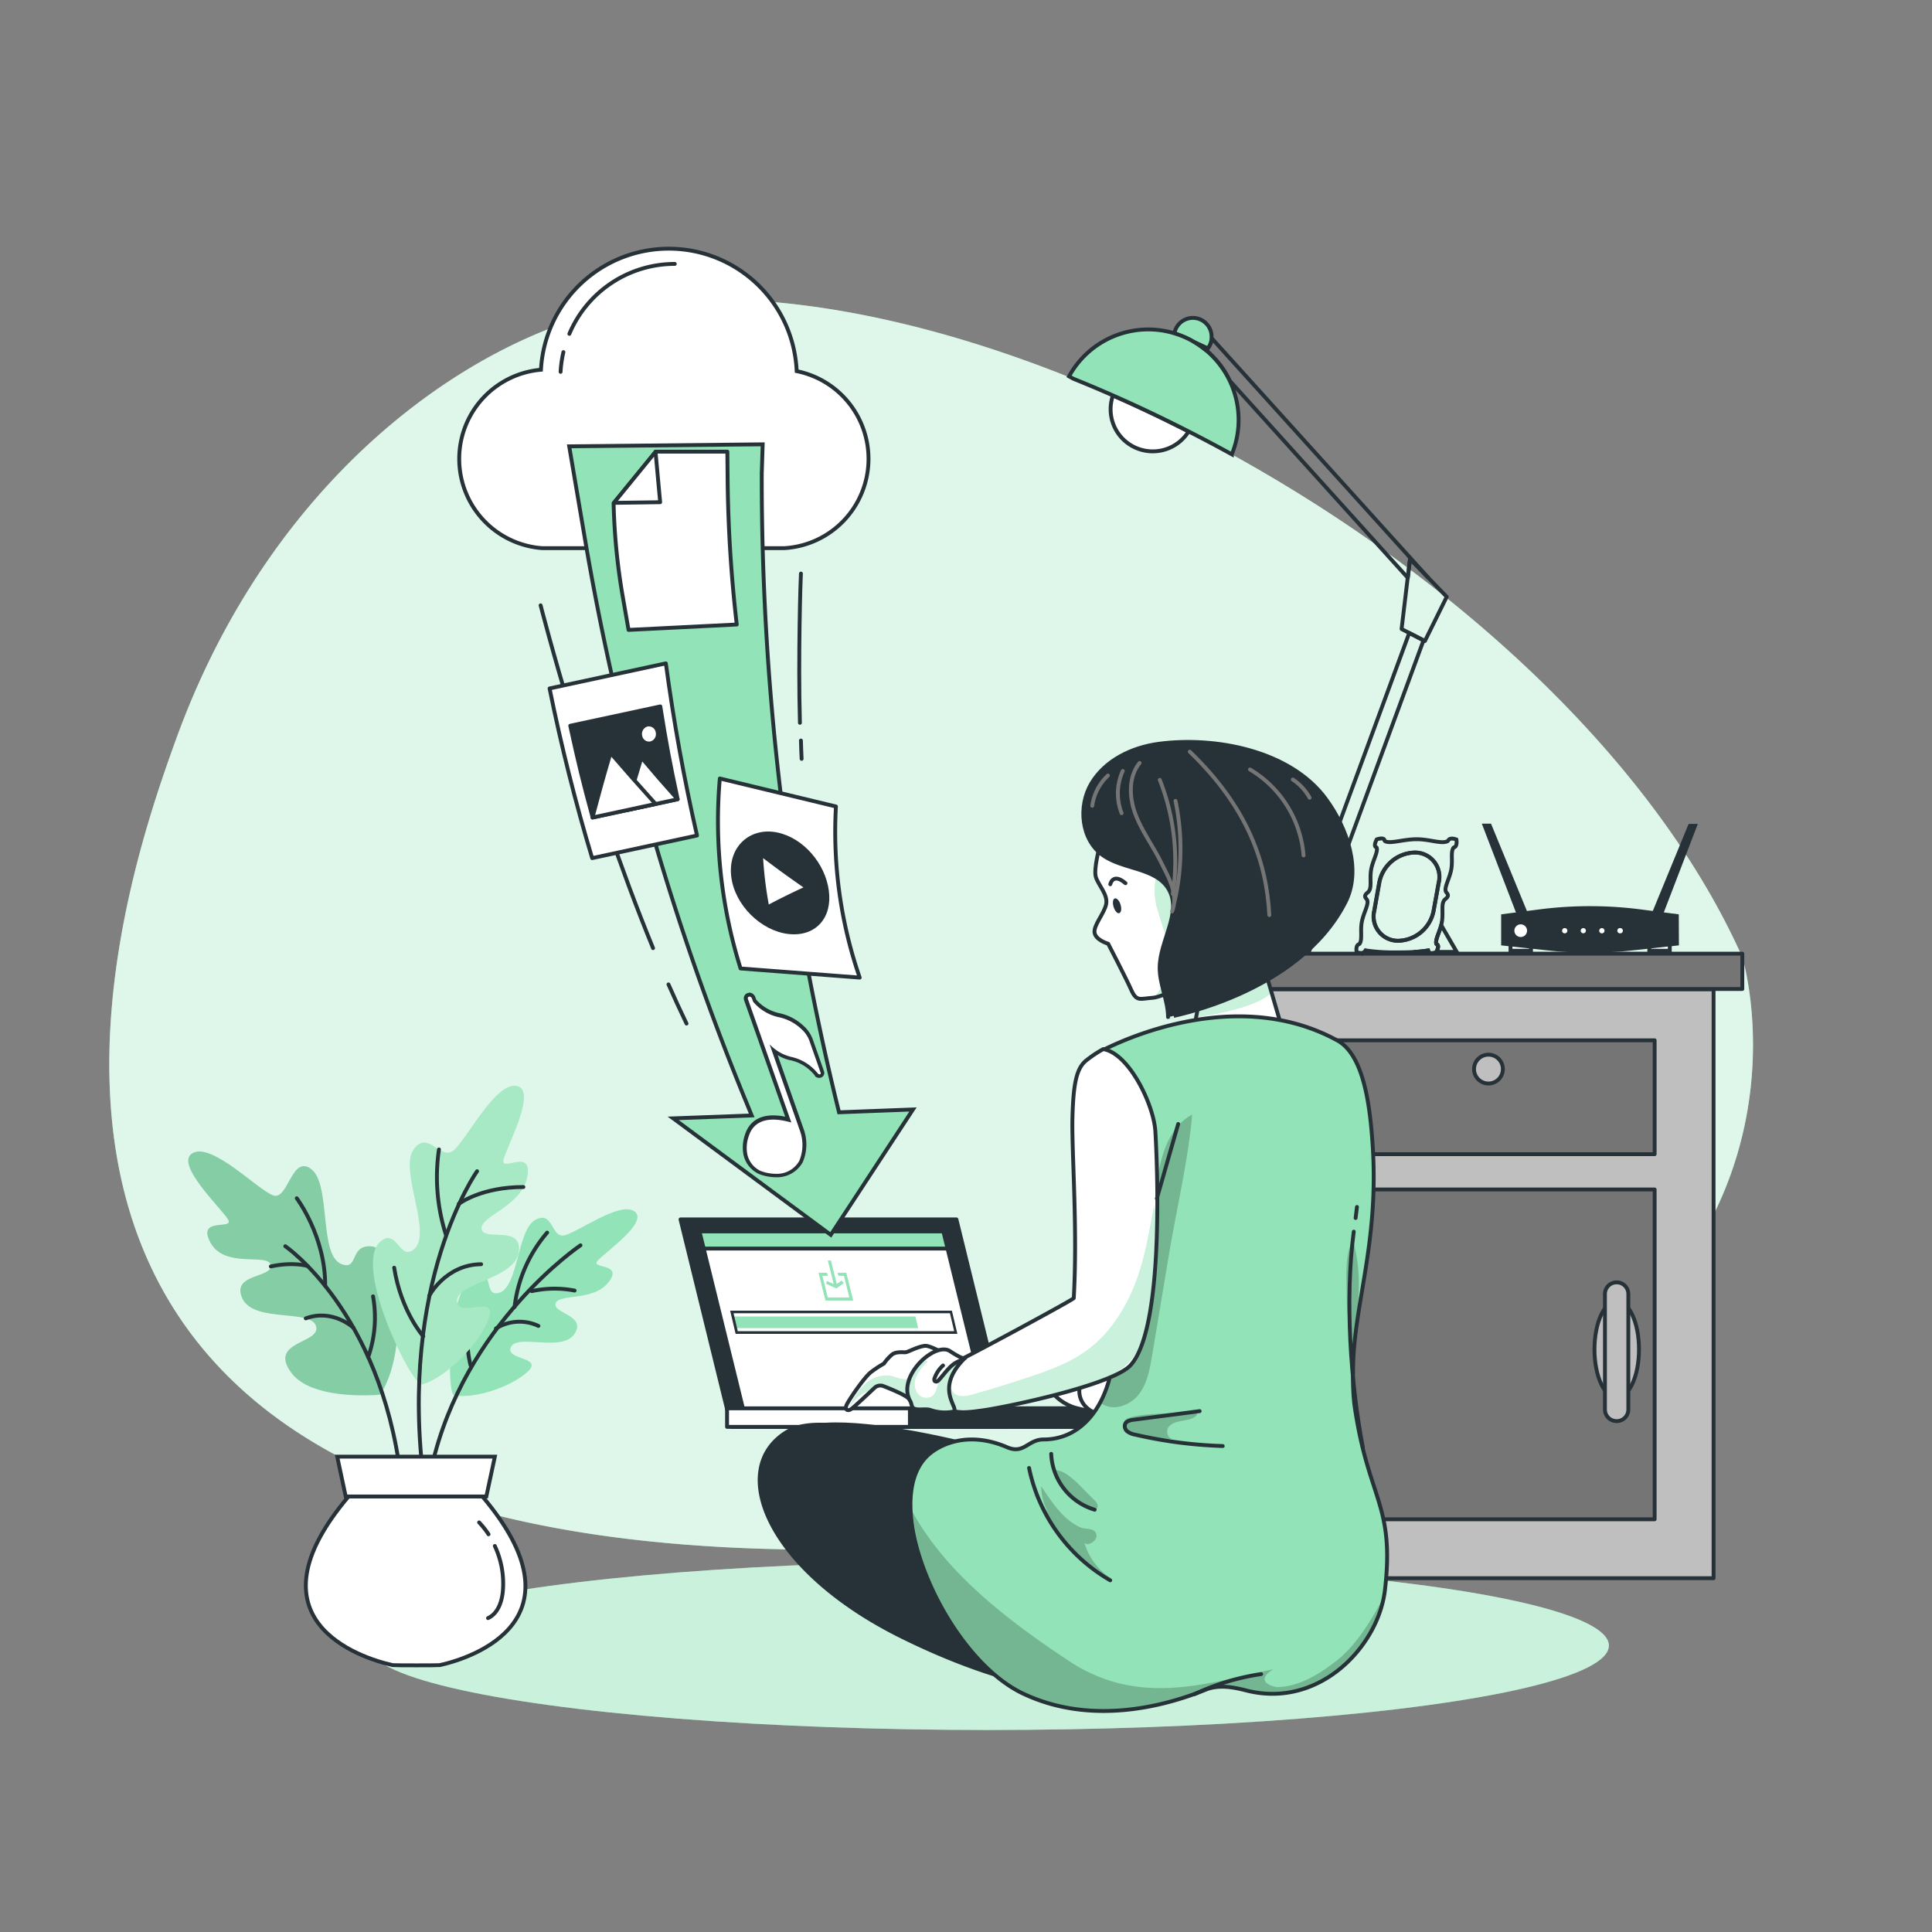 <svg xmlns="http://www.w3.org/2000/svg" xmlns:xlink="http://www.w3.org/1999/xlink" viewBox="0 0 500 500"><rect x="0" y="0" width="500" height="500" fill="#808080" stroke="none"/><defs><clipPath id="freepik--clip-path--inject-98"><path d="M284.61,219s-1.65,5.91-1,8,3.17,4.54,2.66,7-3.27,5.42-3,7.36,3.52,2.88,3.52,2.88,4.63,8.92,6,12,2.35,2.2,5.41,2,10.37-4.34,14.73-7.76,1.09-17.24-4.76-27.26S290.77,211,287.79,212.94,284.61,219,284.61,219Z" style="fill:none"></path></clipPath><clipPath id="freepik--clip-path-2--inject-98"><path d="M306.17,256.36s4.4,1.35,3.73,5.08-1.36,7.11-1.36,7.11,24,.68,23.71-.68-7.11-24.38-7.11-24.38S312.27,242.81,306.17,256.36Z" style="fill:#fff;stroke:#263238;stroke-linecap:round;stroke-linejoin:round"></path></clipPath><clipPath id="freepik--clip-path-3--inject-98"><path d="M283.82,272.61c-7,4.43-4.93,9.26-3.24,17.65,3.82,18.91,8.94,55.45,7,64.65-2.28,10.76-8.69,17.62-17.5,17.62-4.09,0-5.05,3.93-9.48,2-9.48-4.07-16.62-1.1-20,1.69-13.89,11.52,3.66,52.2,24,62,18.2,8.73,37.71,3,47.32-.89,3.44-1.4,7.09-.74,10.69.18,18.88,4.77,34.12-11.48,35.81-26,2.6-22.36-4.4-23.37-7.92-48.09a60.19,60.19,0,0,1-.33-8.13c-.11-17.1,6.78-33,5.07-58.93-.68-10.23-2.29-23.35-9.14-27.09C317.4,253.55,284.05,272.47,283.82,272.61Z" style="fill:#92E3B7;stroke:#263238;stroke-linecap:round;stroke-linejoin:round"></path></clipPath><clipPath id="freepik--clip-path-4--inject-98"><path d="M248.33,352.65s-7.07-4.53-8.94-4.35-4.35,1.6-5,1.66-2.39-.24-3.5.57a12,12,0,0,0-2.13,2.36,28.93,28.93,0,0,0-3.35,2.21c-1.76,1.35-5.69,7.17-6.28,8.42s.18,1.87,1.28,1.06c.81-.61,4.19-3.78,5.91-5.4a2.2,2.2,0,0,1,2.32-.45c1.89.74,5.27,2.13,6.36,3.06a12.8,12.8,0,0,0,6.71,3.1,37.43,37.43,0,0,0,7.1,0s3.84-4.86,2.77-8.07A6.7,6.7,0,0,0,248.33,352.65Z" style="fill:#fff;stroke:#263238;stroke-linecap:round;stroke-linejoin:round"></path></clipPath><clipPath id="freepik--clip-path-5--inject-98"><path d="M299,292.71c-.45-6.81-6.75-20.07-13.48-21.2a31.59,31.59,0,0,0-4.41,2.94c-2.56,2.05-3.33,6.14-3.56,14.76s1.36,28.45.34,46.74c0,.34-25.51,14.11-29.93,16.25s-7.28,6.17-4.77,10.4c2.23,3.75,7,2.94,11.33,2.36,5.81-.77,33-6.45,37.94-11.51C302.24,343.29,299,292.71,299,292.71Z" style="fill:#fff;stroke:#263238;stroke-linecap:round;stroke-linejoin:round"></path></clipPath><clipPath id="freepik--clip-path-6--inject-98"><path d="M249.83,351.36s.1,1-4-1.7c-3.9-2.54-14.06,6.78-10.15,13.14l.33,1.09c.44,1.48,3.28.52,4.74,1a11.37,11.37,0,0,0,5.59.5C249.4,365.07,240.94,360,249.83,351.36Z" style="fill:#fff;stroke:#263238;stroke-linecap:round;stroke-linejoin:round"></path></clipPath></defs><g id="freepik--background-simple--inject-98"><path d="M450.92,247.75C407.08,149.38,256.31,66,165.42,78.8c-39.54,5.58-94.1,41.71-119.77,112.28C28.78,237.48-29.2,410.29,232.78,400.66S450.92,247.75,450.92,247.75Z" style="fill:#92E3B7"></path><path d="M232.78,400.66c-262,9.63-204-163.18-187.13-209.58C71.32,120.5,125.88,84.38,165.42,78.8c32.37-4.57,72.33,3.07,112.36,19.24a379.79,379.79,0,0,1,41,19.56c57.35,31.63,109.28,78.86,132.14,130.15C450.92,247.75,494.76,391,232.78,400.66Z" style="fill:#fff;opacity:0.7"></path></g><g id="freepik--Shadow--inject-98"><ellipse cx="255.84" cy="425.87" rx="160.54" ry="21.85" style="fill:#92E3B7"></ellipse><ellipse cx="255.84" cy="425.87" rx="160.54" ry="21.85" style="fill:#fff;opacity:0.5"></ellipse></g><g id="freepik--Plant--inject-98"><path d="M98.92,360.05c-.09.15.69.88-1.87,1-6.32.28-17.49-.11-21.7-5.84-6-8.18,7.8-7.47,6.45-12s-16.18-.78-19.1-7.22,7.88-5.22,7.37-8.54-11.82,1-15.57-5.82,6.15-3.2,4.54-6-14.2-14.6-9.12-17.25,16.91,9.65,20.8,11,4.76-10.79,9.89-6.76,1.82,22.29,7.79,24.54c4.45,1.67,2-4.86,7.49-4.62C103.33,322.79,105.86,348.37,98.92,360.05Z" style="fill:#92E3B7"></path><g style="opacity:0.1"><path d="M98.92,360.05c-.09.15.69.88-1.87,1-6.32.28-17.49-.11-21.7-5.84-6-8.18,7.8-7.47,6.45-12s-16.18-.78-19.1-7.22,7.88-5.22,7.37-8.54-11.82,1-15.57-5.82,6.15-3.2,4.54-6-14.2-14.6-9.12-17.25,16.91,9.65,20.8,11,4.76-10.79,9.89-6.76,1.82,22.29,7.79,24.54c4.45,1.67,2-4.86,7.49-4.62C103.33,322.79,105.86,348.37,98.92,360.05Z"></path></g><path d="M117.53,361.08c5.09,1.05,14.69-2.08,19-6.06s-6-2.94-4.28-6.43,13.23,1.46,16.43-3.39-5.71-5.26-4.87-7.89,9.75-.41,13.68-5.47-4.57-3.39-2.9-5.48,13.42-10,9.64-12.82-15,5.64-18.31,6.19-2.75-6.6-7.43-4-4.37,17.85-9.51,18.9c-3.83.78-1.07-5.66-5.48-4.72C115.75,331.56,115.46,360.66,117.53,361.08Z" style="fill:#92E3B7"></path><path d="M150.23,322.29s-30.11,20.25-38.5,57.31" style="fill:none;stroke:#263238;stroke-linecap:round;stroke-linejoin:round"></path><path d="M148.7,334a27.13,27.13,0,0,0-11.07.15h0" style="fill:none;stroke:#263238;stroke-linecap:round;stroke-linejoin:round"></path><path d="M141.6,319a35.81,35.81,0,0,0-8.43,19.24" style="fill:none;stroke:#263238;stroke-linecap:round;stroke-linejoin:round"></path><path d="M128.34,343.82a11.49,11.49,0,0,1,11-.67" style="fill:none;stroke:#263238;stroke-linecap:round;stroke-linejoin:round"></path><path d="M121.78,353.33A27.31,27.31,0,0,1,122,339.4" style="fill:none;stroke:#263238;stroke-linecap:round;stroke-linejoin:round"></path><path d="M109.23,358.29c6.09-1.68,14.78-10.36,17.23-17s-8.1.1-8.19-4.61,15.15-5.72,16-12.74-9.1-2.55-9.63-5.87,10.34-5.82,11.81-13.47-6.83-1.16-6.17-4.35,9-18.26,3.39-19.22-13.13,14.38-16.44,16.82-6.63-5.65-10.27-.24,5.11,21.78.12,25.75c-3.72,3-4.28-5.55-8.55-2.1C91,327.25,106.75,359,109.23,358.29Z" style="fill:#92E3B7"></path><g style="opacity:0.2"><path d="M109.23,358.29c6.09-1.68,14.78-10.36,17.23-17s-8.1.1-8.19-4.61,15.15-5.72,16-12.74-9.1-2.55-9.63-5.87,10.34-5.82,11.81-13.47-6.83-1.16-6.17-4.35,9-18.26,3.39-19.22-13.13,14.38-16.44,16.82-6.63-5.65-10.27-.24,5.11,21.78.12,25.75c-3.72,3-4.28-5.55-8.55-2.1C91,327.25,106.75,359,109.23,358.29Z" style="fill:#fff"></path></g><path d="M113.82,430.93c-.34.08-11.86.08-12.19,0-8.46-1.85-38.47-11.71-11.42-43.65h34.63C151.88,419.2,122.27,429.08,113.82,430.93Z" style="fill:#fff;stroke:#263238;stroke-miterlimit:10"></path><path d="M73.83,322.52S98.35,339.26,103.7,382" style="fill:none;stroke:#263238;stroke-linecap:round;stroke-linejoin:round"></path><path d="M70.09,327.75c5.92-1.27,9.54-.1,9.54-.1" style="fill:none;stroke:#263238;stroke-linecap:round;stroke-linejoin:round"></path><path d="M76.8,310.11s7.44,9.84,7.36,22.68" style="fill:none;stroke:#263238;stroke-linecap:round;stroke-linejoin:round"></path><path d="M91.46,343.62s-5.3-5-12.33-2.43" style="fill:none;stroke:#263238;stroke-linecap:round;stroke-linejoin:round"></path><path d="M95.29,351.19a30.75,30.75,0,0,0,1.25-15.69" style="fill:none;stroke:#263238;stroke-linecap:round;stroke-linejoin:round"></path><path d="M123.47,303.11S103,331.77,109.75,383.93" style="fill:none;stroke:#263238;stroke-linecap:round;stroke-linejoin:round"></path><path d="M135.45,307.2c-10.73,0-16.39,4.12-16.73,4.38h0" style="fill:none;stroke:#263238;stroke-linecap:round;stroke-linejoin:round"></path><path d="M115.4,319.55a49.13,49.13,0,0,1-1.8-22.07" style="fill:none;stroke:#263238;stroke-linecap:round;stroke-linejoin:round"></path><path d="M111.07,335.36s4.26-8.1,13.45-8.18" style="fill:none;stroke:#263238;stroke-linecap:round;stroke-linejoin:round"></path><path d="M109.54,345.83s-5.74-6.4-7.53-17.75" style="fill:none;stroke:#263238;stroke-linecap:round;stroke-linejoin:round"></path><polygon points="89.47 387.29 125.86 387.29 128.07 376.98 87.27 376.98 89.47 387.29" style="fill:#fff;stroke:#263238;stroke-miterlimit:10"></polygon><path d="M128.06,400.1a23,23,0,0,1,2.09,11.55c-.23,2.82-1.27,5.94-3.85,7.11" style="fill:none;stroke:#263238;stroke-linecap:round;stroke-linejoin:round"></path><path d="M124,394a22.45,22.45,0,0,1,2.43,3.07" style="fill:none;stroke:#263238;stroke-linecap:round;stroke-linejoin:round"></path></g><g id="freepik--Device--inject-98"><g id="freepik--freepik--Device--inject-2--inject-98"><polygon points="247.52 315.58 176.12 315.58 189.29 369.28 260.7 369.28 247.52 315.58" style="fill:#263238;stroke:#263238;stroke-linecap:round;stroke-linejoin:round"></polygon><polygon points="244.14 318.69 181.02 318.69 192.68 366.16 255.79 366.16 244.14 318.69" style="fill:#fff;stroke:#263238;stroke-linecap:round;stroke-linejoin:round"></polygon><polygon points="244.14 318.69 181.02 318.69 182.12 323.13 245.23 323.13 244.14 318.69" style="fill:#92E3B7;stroke:#263238;stroke-linecap:round;stroke-linejoin:round"></polygon><rect x="188.16" y="364.48" width="104.53" height="4.8" style="fill:#fff;stroke:#263238;stroke-linecap:round;stroke-linejoin:round"></rect><rect x="235.48" y="364.48" width="57.23" height="4.8" style="fill:#263238;stroke:#263238;stroke-linecap:round;stroke-linejoin:round"></rect></g><polygon points="236.91 340.71 237.63 343.72 190.4 343.72 189.68 340.71 236.91 340.71" style="fill:#92E3B7"></polygon><path d="M247.77,345.2H190.38l-1.42-6h57.39Zm-56.83-.69h56l-1.1-4.65h-56Z" style="fill:#263238"></path><polygon points="220.68 336.47 213.7 336.47 211.96 329.49 213.95 329.49 214.1 330.08 212.7 330.08 214.14 335.88 219.94 335.88 218.49 330.08 217.06 330.08 216.91 329.49 218.94 329.49 220.68 336.47" style="fill:#92E3B7;stroke:#92E3B7;stroke-miterlimit:10;stroke-width:0.2px"></polygon><polygon points="216.62 332.98 216.03 332.98 214.37 326.31 214.96 326.31 216.62 332.98" style="fill:#92E3B7;stroke:#92E3B7;stroke-miterlimit:10;stroke-width:0.2px"></polygon><polygon points="216.42 333.32 213.92 332.17 214.06 331.65 216.23 332.64 217.81 331.54 218.24 332.05 216.42 333.32" style="fill:#92E3B7;stroke:#92E3B7;stroke-miterlimit:10;stroke-width:0.2px"></polygon></g><g id="freepik--Desk--inject-98"><polygon points="364.71 163.81 333.98 247.36 338.38 247.36 368.41 165.72 364.71 163.81" style="fill:none;stroke:#263238;stroke-linecap:round;stroke-linejoin:round"></polygon><path d="M369.58,149.46l-56-61.94a4.34,4.34,0,0,1-.06.62,4.85,4.85,0,0,1-1.38,2.53,23.15,23.15,0,0,1,6.13,7.88l46.08,51,.59-4.9Z" style="fill:none;stroke:#263238;stroke-linecap:round;stroke-linejoin:round"></path><path d="M308.4,88.17h0l.56.34L312.17,90l-.29.53.22.17a4.85,4.85,0,0,0,1.38-2.53,4.34,4.34,0,0,0,.06-.62,4.85,4.85,0,0,0-9.6-1.31l.62.28A23.18,23.18,0,0,1,308.4,88.17Z" style="fill:#92E3B7;stroke:#263238;stroke-miterlimit:10"></path><polygon points="327.92 247.36 327.92 271.19 342.01 271.19 342.01 262.85 330.98 262.85 330.98 255.05 342.01 255.05 342.01 247.36 338.38 247.36 333.98 247.36 327.92 247.36" style="fill:none;stroke:#263238;stroke-linecap:round;stroke-linejoin:round"></polygon><path d="M304.56,86.49l-.62-.28-.05.06Z" style="fill:none;stroke:#263238;stroke-linecap:round;stroke-linejoin:round"></path><path d="M309,88.52a24.43,24.43,0,0,1,2.88,2l.29-.53Z" style="fill:none;stroke:#263238;stroke-linecap:round;stroke-linejoin:round"></path><polygon points="368.76 165.9 374.41 154.45 369.58 149.46 364.9 144.62 364.31 149.52 362.73 162.79 364.71 163.81 368.41 165.72 368.76 165.9" style="fill:none;stroke:#263238;stroke-linecap:round;stroke-linejoin:round"></polygon><path d="M288.4,110.43a10.92,10.92,0,0,0,19.2,1.24q-9.74-5-19.58-9.31A10.93,10.93,0,0,0,288.4,110.43Z" style="fill:#fff;stroke:#263238;stroke-miterlimit:10"></path><path d="M312.1,90.67l-.22-.17a24.43,24.43,0,0,0-2.88-2l-.56-.34h0a23.18,23.18,0,0,0-3.84-1.68l-.67-.22A23.37,23.37,0,0,0,276.67,97.4s0,0,0,0l1.12.62q5.13,2.07,10.24,4.32,9.83,4.33,19.58,9.31,5.61,2.86,11.18,5.93a23.47,23.47,0,0,0-6.68-26.93Z" style="fill:#92E3B7;stroke:#263238;stroke-miterlimit:10"></path><rect x="328.66" y="256.02" width="114.81" height="152.41" style="fill:#bfbfbf;stroke:#263238;stroke-linecap:round;stroke-linejoin:round"></rect><rect x="341.86" y="269.23" width="86.36" height="29.47" style="fill:#757575;stroke:#263238;stroke-linecap:round;stroke-linejoin:round"></rect><rect x="341.86" y="307.84" width="86.36" height="85.35" style="fill:#757575;stroke:#263238;stroke-linecap:round;stroke-linejoin:round"></rect><rect x="320.53" y="246.81" width="130.38" height="9.14" style="fill:#757575;stroke:#263238;stroke-linecap:round;stroke-linejoin:round"></rect><path d="M388.94,276.68a3.73,3.73,0,1,1-3.72-3.73A3.72,3.72,0,0,1,388.94,276.68Z" style="fill:#bfbfbf;stroke:#263238;stroke-linecap:round;stroke-linejoin:round"></path><ellipse cx="418.41" cy="349.22" rx="5.76" ry="12.53" style="fill:#bfbfbf;stroke:#263238;stroke-linecap:round;stroke-linejoin:round"></ellipse><path d="M418.41,367.78h0a3,3,0,0,1-3.05-3V334.93a3,3,0,0,1,3.05-3.05h0a3,3,0,0,1,3,3.05v29.81A3,3,0,0,1,418.41,367.78Z" style="fill:#bfbfbf;stroke:#263238;stroke-linecap:round;stroke-linejoin:round"></path><polygon points="430.11 235.99 438.67 213.72 437.35 213.72 428.19 235.99 430.11 235.99" style="fill:#263238;stroke:#263238;stroke-miterlimit:10"></polygon><polygon points="392.78 235.93 384.22 213.66 385.54 213.66 394.69 235.93 392.78 235.93" style="fill:#263238;stroke:#263238;stroke-miterlimit:10"></polygon><polygon points="393.13 235.93 393.56 236.93 394.84 236.93 394.43 235.93 393.13 235.93" style="fill:#263238;stroke:#263238;stroke-miterlimit:10"></polygon><polygon points="429.79 235.93 429.35 236.93 428.07 236.93 428.48 235.93 429.79 235.93" style="fill:#263238;stroke:#263238;stroke-miterlimit:10"></polygon><rect x="390.92" y="242.75" width="5.3" height="3.3" style="fill:#fff;stroke:#263238;stroke-miterlimit:10"></rect><rect x="426.84" y="242.75" width="5.3" height="3.3" style="fill:#fff;stroke:#263238;stroke-miterlimit:10"></rect><path d="M434,244.21l-11.5,1.25a102,102,0,0,1-22,0L389,244.21v-7.14l9.35-1.21a102.29,102.29,0,0,1,26.28,0l9.34,1.21Z" style="fill:#263238;stroke:#263238;stroke-miterlimit:10"></path><path d="M395.7,240.85a2.14,2.14,0,1,1-2.13-2.13A2.14,2.14,0,0,1,395.7,240.85Z" style="fill:#fff;stroke:#263238;stroke-miterlimit:10"></path><path d="M405.63,240.86a.68.68,0,1,1-.67-.67A.67.67,0,0,1,405.63,240.86Z" style="fill:#fff"></path><path d="M410.43,240.86a.67.67,0,1,1-.67-.67A.67.67,0,0,1,410.43,240.86Z" style="fill:#fff"></path><path d="M415.24,240.86a.68.68,0,1,1-.68-.67A.67.67,0,0,1,415.24,240.86Z" style="fill:#fff"></path><path d="M420,240.86a.67.67,0,0,1-.67.68.68.68,0,1,1,0-1.35A.67.67,0,0,1,420,240.86Z" style="fill:#fff"></path><path d="M365.91,246.36h3.86a1.11,1.11,0,0,1-.18-.38A33.73,33.73,0,0,1,365.91,246.36Z" style="fill:none;stroke:#263238;stroke-miterlimit:10"></path><path d="M365.91,246.36h3.86a1.11,1.11,0,0,1-.18-.38A33.73,33.73,0,0,1,365.91,246.36Z" style="fill:none;stroke:#263238;stroke-miterlimit:10;opacity:0.3"></path><path d="M371.72,244.27c0,.13.24.14.33.26.37.45-.15,1.53-.3,1.83H377l-4-6.89C372.44,241.47,371.4,243.27,371.72,244.27Z" style="fill:none;stroke:#263238;stroke-miterlimit:10"></path><path d="M371.72,244.27c0,.13.24.14.33.26.37.45-.15,1.53-.3,1.83H377l-4-6.89C372.44,241.47,371.4,243.27,371.72,244.27Z" style="fill:none;stroke:#263238;stroke-miterlimit:10;opacity:0.3"></path><path d="M372.05,244.53c-.09-.12-.29-.13-.33-.26-.32-1,.72-2.8,1.25-4.8q.11-.41.18-.81c.41-2.32-.2-4.47.56-5.6.3-.45.89-.68,1-1.21s-.42-.77-.56-1.22c-.35-1.13,1-3.28,1.43-5.6s-.19-4.48.56-5.61c.09-.13.29-.14.43-.25.62-.53.34-1.91.34-1.91s-1.29-.53-1.91,0c-.16.13-.21.36-.38.44-1.58.79-4.55-.51-8-.51s-6.89,1.28-8.2.49c-.14-.08-.11-.32-.21-.45-.44-.52-1.91,0-1.91,0s-.77,1.38-.34,1.91c.09.11.29.12.33.26.36,1.13-1,3.28-1.43,5.6s.2,4.47-.56,5.6c-.3.45-.89.68-1,1.22s.42.76.56,1.21c.36,1.13-1,3.28-1.43,5.6s.2,4.48-.56,5.61c-.09.13-.29.14-.43.26-.62.52-.34,1.9-.34,1.9s1.29.53,1.91,0a1.74,1.74,0,0,0,.38-.44,49.68,49.68,0,0,0,8,.51c1.63,0,3.17,0,4.52-.11a33.73,33.73,0,0,0,3.68-.38,1.11,1.11,0,0,0,.18.38s0,0,0,.07c.43.53,1.9,0,1.9,0l0-.07C371.9,246.06,372.42,245,372.05,244.53ZM362,243.47h0a6.29,6.29,0,0,1-6.33-7.7l1.33-7.45a9.57,9.57,0,0,1,9.05-7.68,6.29,6.29,0,0,1,6.33,7.71L371,235.79A9.56,9.56,0,0,1,362,243.47Z" style="fill:none;stroke:#263238;stroke-miterlimit:10"></path><path d="M371,235.79l1.33-7.44a6.29,6.29,0,0,0-6.33-7.71,9.57,9.57,0,0,0-9.05,7.68l-1.33,7.45a6.29,6.29,0,0,0,6.33,7.7h0A9.56,9.56,0,0,0,371,235.79Z" style="fill:none;stroke:#263238;stroke-miterlimit:10"></path></g><g id="freepik--Download--inject-98"><path d="M224.77,118.75A23.15,23.15,0,0,1,203,141.86c-.47,0-62.11,0-62.7,0A23.16,23.16,0,0,1,140,95.69a33.13,33.13,0,0,1,66.18.36A23.16,23.16,0,0,1,224.77,118.75Z" style="fill:#fff;stroke:#263238;stroke-miterlimit:10"></path><path d="M147.35,86.4a29.6,29.6,0,0,1,27.28-18.1" style="fill:none;stroke:#263238;stroke-linecap:round;stroke-linejoin:round"></path><path d="M145.08,96.23a28.62,28.62,0,0,1,.73-5.1" style="fill:none;stroke:#263238;stroke-linecap:round;stroke-linejoin:round"></path><path d="M173,254.76c1.53,3.46,3.08,6.85,4.67,10.14" style="fill:none;stroke:#263238;stroke-linecap:round;stroke-linejoin:round"></path><path d="M139.91,156.66s12,47,29.1,88.72" style="fill:none;stroke:#263238;stroke-linecap:round;stroke-linejoin:round"></path><path d="M207.28,191.65c.08,1.8.07,3.13.18,4.74" style="fill:none;stroke:#263238;stroke-linecap:round;stroke-linejoin:round"></path><path d="M207.28,148.44c-.09.85-.74,21.76-.26,38.62" style="fill:none;stroke:#263238;stroke-linecap:round;stroke-linejoin:round"></path><path d="M236.28,287.13,215,319.58l-40.78-30.15,20.32-.75-1.3-3.17a685.11,685.11,0,0,1-41.85-146l-4.08-24,50.07-.52-.24,7.57a684.65,684.65,0,0,0,20,165.3Z" style="fill:#92E3B7;stroke:#263238;stroke-miterlimit:10"></path><path d="M169.64,116.89h18.6l.06,6.55a358.13,358.13,0,0,0,2.37,38.18h0l-28,1.4-1.45-8.31a163.45,163.45,0,0,1-2.42-24.47h0l10.9-13.32" style="fill:#fff;stroke:#263238;stroke-linecap:round;stroke-linejoin:round"></path><polygon points="170.85 129.97 158.86 130.14 169.65 116.92 170.85 129.97" style="fill:#fff;stroke:#263238;stroke-linecap:round;stroke-linejoin:round"></polygon><path d="M200.76,304.21a11.83,11.83,0,0,1-4.1-.77,6.71,6.71,0,0,1-3.66-4.28c-.06-.21-.11-.42-.15-.64a9.64,9.64,0,0,1,.45-4.77c1-3,3.33-4.58,6.83-4.58a14.94,14.94,0,0,1,3.67.5l.18,0-10.92-31.08a1,1,0,0,1,.11-.86.91.91,0,0,1,.69-.36h0a1.28,1.28,0,0,1,1.2.81l.27.76a11.42,11.42,0,0,0,6.27,3.74A12.73,12.73,0,0,1,207.8,266a8.13,8.13,0,0,1,2.26,3.5l2.8,7.94a.84.84,0,0,1,0,.66.77.77,0,0,1-.47.39l-.12,0-.2,0a1.13,1.13,0,0,1-.7-.31,11.62,11.62,0,0,0-6.65-4.21,10.3,10.3,0,0,1-4.43-2.13l7.3,20.8a11.08,11.08,0,0,1-.28,8A7.13,7.13,0,0,1,200.76,304.21Z" style="fill:#fff"></path><path d="M193.92,257.91a.78.78,0,0,1,.68.49l.3.84a11.93,11.93,0,0,0,6.61,4,12.18,12.18,0,0,1,5.94,3.13,7.57,7.57,0,0,1,2.13,3.28l2.81,8a.3.3,0,0,1-.18.4l-.1,0h0a.65.65,0,0,1-.42-.19,12.11,12.11,0,0,0-6.89-4.33,11.18,11.18,0,0,1-5.63-3.27l7.93,22.59a10.78,10.78,0,0,1-.24,7.57,6.64,6.64,0,0,1-6.08,3.36,11.34,11.34,0,0,1-3.91-.73,6.21,6.21,0,0,1-3.37-3.94,5.43,5.43,0,0,1-.13-.58,9,9,0,0,1,.43-4.55c1.08-3.36,3.81-4.23,6.35-4.23a14.85,14.85,0,0,1,3.54.48c.21,0,.39.1.56.14l.12,0,.43.14-11.25-32c-.08-.3.06-.55.36-.56h0m0-1h-.08a1.37,1.37,0,0,0-1.07.57,1.45,1.45,0,0,0-.2,1.27v.05L203.21,289a15.28,15.28,0,0,0-3.08-.34c-3.74,0-6.26,1.7-7.31,4.92a10.26,10.26,0,0,0-.46,5,6.24,6.24,0,0,0,.15.67,7.17,7.17,0,0,0,4,4.62,12.32,12.32,0,0,0,4.28.8,7.59,7.59,0,0,0,6.94-3.86,11.67,11.67,0,0,0,.33-8.39l-6.8-19.35a10,10,0,0,0,3.35,1.33,11,11,0,0,1,6.31,4l0,.06,0,.05a1.64,1.64,0,0,0,1,.45h0l.25,0,.25-.07a1.32,1.32,0,0,0,.77-.64,1.34,1.34,0,0,0,.06-1l-2.81-8a8.56,8.56,0,0,0-2.39-3.68,13.18,13.18,0,0,0-6.43-3.38,11,11,0,0,1-5.92-3.5l-.23-.66a1.79,1.79,0,0,0-1.63-1.16Z" style="fill:#263238"></path><path d="M153.25,222.08l27.14-5.85q-5.05-22.08-8.07-44.55l-30.09,6.49Q146.73,200.37,153.25,222.08Z" style="fill:#fff;stroke:#263238;stroke-linecap:round;stroke-linejoin:round"></path><path d="M175.38,206.83l-22,4.75c-2.56-9.45-3.72-14.2-5.8-23.76l23.31-5C172.42,192.46,173.33,197.27,175.38,206.83Z" style="fill:#263238;stroke:#263238;stroke-linecap:round;stroke-linejoin:round"></path><path d="M166,196.05c-1.67,5.48-2.47,8.22-4,13.67l13.38-2.88C171.53,202.54,169.65,200.38,166,196.05Z" style="fill:#fff;stroke:#263238;stroke-linecap:round;stroke-linejoin:round"></path><path d="M158,194.84c-2,6.72-2.9,10.07-4.68,16.74l16.34-3.52C164.91,202.79,162.58,200.15,158,194.84Z" style="fill:#fff;stroke:#263238;stroke-linecap:round;stroke-linejoin:round"></path><path d="M170.2,189.48a2.47,2.47,0,0,1-1.8,2.9,2.31,2.31,0,0,1-2.7-1.92,2.48,2.48,0,0,1,1.8-2.93A2.3,2.3,0,0,1,170.2,189.48Z" style="fill:#fff;stroke:#263238;stroke-linecap:round;stroke-linejoin:round"></path><path d="M191.66,250.64,222.49,253a115.45,115.45,0,0,1-6.15-44.28l-30.05-7.25A127.3,127.3,0,0,0,191.66,250.64Z" style="fill:#fff;stroke:#263238;stroke-linecap:round;stroke-linejoin:round"></path><path d="M214,230.54c.92,6.71-3.17,11.45-9.92,10.68S190.55,234,189.73,226.7s4.61-12.12,11.26-10.78S213.13,223.84,214,230.54Z" style="fill:#263238;stroke:#263238;stroke-linecap:round;stroke-linejoin:round"></path><path d="M208.93,229.74c-4.88-3.38-7.27-5.12-12-8.71a102.44,102.44,0,0,0,1.66,13.81C202.69,232.7,204.75,231.68,208.93,229.74Z" style="fill:#fff;stroke:#263238;stroke-linecap:round;stroke-linejoin:round"></path></g><g id="freepik--Character--inject-98"><path d="M206,370.32c15.69-7.44,74.76,12,74.76,12L277,390.52S185.74,379.93,206,370.32Z" style="fill:#263238;stroke:#263238;stroke-linecap:round;stroke-linejoin:round"></path><path d="M276.91,391.25A133.36,133.36,0,0,1,261.69,385c-15.8-7.76-46.81-21.32-58.11-14.38-15.45,9.47-5.15,35.65,29.77,52.94s60.88,17.55,69.21,9.45C310.16,425.66,296.26,397.94,276.91,391.25Z" style="fill:#263238;stroke:#263238;stroke-linecap:round;stroke-linejoin:round"></path><g id="freepik--group--inject-98"><path d="M284.61,219s-1.65,5.91-1,8,3.17,4.54,2.66,7-3.27,5.42-3,7.36,3.52,2.88,3.52,2.88,4.63,8.92,6,12,2.35,2.2,5.41,2,10.37-4.34,14.73-7.76,1.09-17.24-4.76-27.26S290.77,211,287.79,212.94,284.61,219,284.61,219Z" style="fill:#fff"></path><g style="clip-path:url(#freepik--clip-path--inject-98)"><path d="M302.19,216.58c-1.91,4.48-4.51,12.31-2.75,18.34,2.65,9.06,5.13,14,1.36,20.27-.68,1.08-1.34,2.06-2,2.91,3.35-.69,10-4.47,14-7.65,4.35-3.42,1.09-17.24-4.76-27.26A22.28,22.28,0,0,0,302.19,216.58Z" style="fill:#92E3B7"></path><path d="M302.19,216.58c-1.91,4.48-4.51,12.31-2.75,18.34,2.65,9.06,5.13,14,1.36,20.27-.68,1.08-1.34,2.06-2,2.91,3.35-.69,10-4.47,14-7.65,4.35-3.42,1.09-17.24-4.76-27.26A22.28,22.28,0,0,0,302.19,216.58Z" style="fill:#fff;opacity:0.5;isolation:isolate"></path><path d="M287.34,228.85s.63-3.11,3.94-.28" style="fill:none;stroke:#263238;stroke-linecap:round;stroke-linejoin:round"></path><path d="M290,234.13c.32,1.06.18,2-.33,2.19s-1.16-.58-1.48-1.64-.18-2,.31-2.17S289.7,233.08,290,234.13Z" style="fill:#263238"></path></g><path d="M284.61,219s-1.65,5.91-1,8,3.17,4.54,2.66,7-3.27,5.42-3,7.36,3.52,2.88,3.52,2.88,4.63,8.92,6,12,2.35,2.2,5.41,2,10.37-4.34,14.73-7.76,1.09-17.24-4.76-27.26S290.77,211,287.79,212.94,284.61,219,284.61,219Z" style="fill:none;stroke:#263238;stroke-linecap:round;stroke-linejoin:round"></path></g><path d="M286.76,353.36s-6.15-5.71-8-5.87-4.57.81-5.27.75-2.31-.67-3.54-.06a11.84,11.84,0,0,0-2.52,1.94,29.12,29.12,0,0,0-3.68,1.58c-2,1-6.88,6.05-7.68,7.17s-.16,1.88,1.07,1.27,7.93-5,7.93-5,5.64,3.3,6.93,4.87a12.74,12.74,0,0,0,6,4.23,37.59,37.59,0,0,0,7,1.29s4.63-4.1,4.16-7.46A6.76,6.76,0,0,0,286.76,353.36Z" style="fill:#fff;stroke:#263238;stroke-linecap:round;stroke-linejoin:round"></path><path d="M329.6,275.22a30.58,30.58,0,0,0-4.64,2.57c-2.72,1.83-5.4,5.81-6.33,14.38s-.83,28.89-.93,37.52c-.23,20-26.49,19.81-31.07,21.58s-8.88,6.81-6.73,11.23c1.91,3.93,7.25,4.32,11.61,4.11,5.85-.29,36-1.9,40.44-5.46,6.46-5.18,5-12.35,5.81-20.6,2.59-25,2.93-50.83,2.93-50.83a14.7,14.7,0,0,0-11.09-14.5Z" style="fill:#fff;stroke:#263238;stroke-linecap:round;stroke-linejoin:round"></path><path d="M306.17,256.36s4.4,1.35,3.73,5.08-1.36,7.11-1.36,7.11,24,.68,23.71-.68-7.11-24.38-7.11-24.38S312.27,242.81,306.17,256.36Z" style="fill:#fff"></path><g style="clip-path:url(#freepik--clip-path-2--inject-98)"><path d="M327.59,253.63l-17.69,7.81-.31,1.82s14.8-2,19.07-6.06l-1.07-3.57" style="fill:#92E3B7"></path><path d="M327.59,253.63l-17.69,7.81-.31,1.82s14.8-2,19.07-6.06l-1.07-3.57" style="fill:#fff;opacity:0.5;isolation:isolate"></path></g><path d="M306.17,256.36s4.4,1.35,3.73,5.08-1.36,7.11-1.36,7.11,24,.68,23.71-.68-7.11-24.38-7.11-24.38S312.27,242.81,306.17,256.36Z" style="fill:none;stroke:#263238;stroke-linecap:round;stroke-linejoin:round"></path><path d="M283.82,272.61c-7,4.43-4.93,9.26-3.24,17.65,3.82,18.91,8.94,55.45,7,64.65-2.28,10.76-8.69,17.62-17.5,17.62-4.09,0-5.05,3.93-9.48,2-9.48-4.07-16.62-1.1-20,1.69-13.89,11.52,3.66,52.2,24,62,18.2,8.73,37.71,3,47.32-.89,3.44-1.4,7.09-.74,10.69.18,18.88,4.77,34.12-11.48,35.81-26,2.6-22.36-4.4-23.37-7.92-48.09a60.19,60.19,0,0,1-.33-8.13c-.11-17.1,6.78-33,5.07-58.93-.68-10.23-2.29-23.35-9.14-27.09C317.4,253.55,284.05,272.47,283.82,272.61Z" style="fill:#92E3B7"></path><g style="clip-path:url(#freepik--clip-path-3--inject-98)"><path d="M302.58,324.32l-4.41,26.48c-.59,3.55-1.25,7.26-3.46,10.09s-6.51,4.4-9.51,2.42c-.28-4,3.12-7.06,5.58-10.18,6.64-8.38,7.45-19.84,7.75-30.53.27-9.89-.38-28.65,10-34.16C307.52,300.37,304.55,312.49,302.58,324.32Z" style="opacity:0.2"></path><path d="M309.38,365.52l.46.6c-.86,1.07-2.36,1.34-3.72,1.56s-2.87.53-3.69,1.63-.19,3.18,1.19,3.07c-1.76.14-14.81-.34-12.62-4.67C292.14,365.48,306.66,365.78,309.38,365.52Z" style="opacity:0.2"></path><path d="M283,388c.69.6,1.44,1.55.94,2.31s-1.69.46-2.49,0c-3.62-2.08-7-5.73-8.12-9.8C276.44,380.52,280.67,385.9,283,388Z" style="opacity:0.2"></path><path d="M269.47,384.65a13.72,13.72,0,0,0,2,7.11l-3.84-5.12A50.79,50.79,0,0,0,288.33,409a16.74,16.74,0,0,1-7.75-9.92c.4,1.41,3.69-.2,3.14-2.08-.5-1.66-2.73-1.13-4.05-1.7C275.19,393.42,272.08,388.53,269.47,384.65Z" style="opacity:0.2"></path><g style="opacity:0.2"><path d="M236.08,391.13c8.85,16.23,25.2,28.54,40.61,38.76C295,442,313,435.42,329.55,432c-3.56,2.14-2.69,3.91.9,4.63,5.63-.1,10.67-3.16,15.14-6.59s8.2-8.56,12.84-17.29c-2.14,14-18.9,28.34-33.33,25.31-5-1-9.18-1.52-12.46-.54-3.86,1.15-4.72,1.4-11.78,3.39-12.65,3.56-30.64,3.28-42.4-6.11a57.38,57.38,0,0,1-16.41-21.9,77.24,77.24,0,0,1-5.94-21.57Z"></path></g><path d="M351.64,333.8c-.07,6.05-1.55,12-1.87,18.05.27-5.07-1.25-10.56-1.23-15.74,0-3.87-.74-11.91,1.65-15.05A43,43,0,0,1,351.64,333.8Z" style="opacity:0.2"></path></g><path d="M283.82,272.61c-7,4.43-4.93,9.26-3.24,17.65,3.82,18.91,8.94,55.45,7,64.65-2.28,10.76-8.69,17.62-17.5,17.62-4.09,0-5.05,3.93-9.48,2-9.48-4.07-16.62-1.1-20,1.69-13.89,11.52,3.66,52.2,24,62,18.2,8.73,37.71,3,47.32-.89,3.44-1.4,7.09-.74,10.69.18,18.88,4.77,34.12-11.48,35.81-26,2.6-22.36-4.4-23.37-7.92-48.09a60.19,60.19,0,0,1-.33-8.13c-.11-17.1,6.78-33,5.07-58.93-.68-10.23-2.29-23.35-9.14-27.09C317.4,253.55,284.05,272.47,283.82,272.61Z" style="fill:none;stroke:#263238;stroke-linecap:round;stroke-linejoin:round"></path><path d="M248.33,352.65s-7.07-4.53-8.94-4.35-4.35,1.6-5,1.66-2.39-.24-3.5.57a12,12,0,0,0-2.13,2.36,28.93,28.93,0,0,0-3.35,2.21c-1.76,1.35-5.69,7.17-6.28,8.42s.18,1.87,1.28,1.06c.81-.61,4.19-3.78,5.91-5.4a2.2,2.2,0,0,1,2.32-.45c1.89.74,5.27,2.13,6.36,3.06a12.8,12.8,0,0,0,6.71,3.1,37.43,37.43,0,0,0,7.1,0s3.84-4.86,2.77-8.07A6.7,6.7,0,0,0,248.33,352.65Z" style="fill:#fff"></path><g style="clip-path:url(#freepik--clip-path-4--inject-98)"><path d="M294.08,331.47c-2.6,6.93-6.67,13.48-12.61,17.89-4.44,3.29-9.71,5.25-15,7q-7.25,2.44-14.62,4.52c-1.57.44-3.4.83-4.73-.12a3.76,3.76,0,0,1-1.17-3.93,11,11,0,0,1,2.06-3.8,7.66,7.66,0,0,0-5.1,4.81c-.43,1.24-.6,2.71-1.66,3.51a2.88,2.88,0,0,1-4-1,4.68,4.68,0,0,1,0-4.41,13.82,13.82,0,0,1,2.82-3.6c-1.14-.35-2.22.68-2.82,1.71s-1.11,2.25-2.2,2.72c-1.34.57-2.82-.27-4.23-.61a8,8,0,0,0-7.15,2.25,18.46,18.46,0,0,0-4.13,6.56,8.92,8.92,0,0,1,14.3-3.23,16.26,16.26,0,0,0,3,2.7,8.17,8.17,0,0,0,3.86.65,132.62,132.62,0,0,0,38.66-5.8c5.33-1.64,10.88-3.84,14.13-8.38,2.54-3.53,3.32-8,3.88-12.31q.89-6.83,1.24-13.69c.22-4.12.8-8.78.12-12.85C297.37,318.62,296.45,325.16,294.08,331.47Z" style="fill:#92E3B7;isolation:isolate"></path><path d="M294.08,331.47c-2.6,6.93-6.67,13.48-12.61,17.89-4.44,3.29-9.71,5.25-15,7q-7.25,2.44-14.62,4.52c-1.57.44-3.4.83-4.73-.12a3.76,3.76,0,0,1-1.17-3.93,11,11,0,0,1,2.06-3.8,7.66,7.66,0,0,0-5.1,4.81c-.43,1.24-.6,2.71-1.66,3.51a2.88,2.88,0,0,1-4-1,4.68,4.68,0,0,1,0-4.41,13.82,13.82,0,0,1,2.82-3.6c-1.14-.35-2.22.68-2.82,1.71s-1.11,2.25-2.2,2.72c-1.34.57-2.82-.27-4.23-.61a8,8,0,0,0-7.15,2.25,18.46,18.46,0,0,0-4.13,6.56,8.92,8.92,0,0,1,14.3-3.23,16.26,16.26,0,0,0,3,2.7,8.17,8.17,0,0,0,3.86.65,132.62,132.62,0,0,0,38.66-5.8c5.33-1.64,10.88-3.84,14.13-8.38,2.54-3.53,3.32-8,3.88-12.31q.89-6.83,1.24-13.69c.22-4.12.8-8.78.12-12.85C297.37,318.62,296.45,325.16,294.08,331.47Z" style="fill:#fff;opacity:0.5;isolation:isolate"></path></g><path d="M248.33,352.65s-7.07-4.53-8.94-4.35-4.35,1.6-5,1.66-2.39-.24-3.5.57a12,12,0,0,0-2.13,2.36,28.93,28.93,0,0,0-3.35,2.21c-1.76,1.35-5.69,7.17-6.28,8.42s.18,1.87,1.28,1.06c.81-.61,4.19-3.78,5.91-5.4a2.2,2.2,0,0,1,2.32-.45c1.89.74,5.27,2.13,6.36,3.06a12.8,12.8,0,0,0,6.71,3.1,37.43,37.43,0,0,0,7.1,0s3.84-4.86,2.77-8.07A6.7,6.7,0,0,0,248.33,352.65Z" style="fill:none;stroke:#263238;stroke-linecap:round;stroke-linejoin:round"></path><path d="M299,292.71c-.45-6.81-6.75-20.07-13.48-21.2a31.59,31.59,0,0,0-4.41,2.94c-2.56,2.05-3.33,6.14-3.56,14.76s1.36,28.45.34,46.74c0,.34-25.51,14.11-29.93,16.25s-7.28,6.17-4.77,10.4c2.23,3.75,7,2.94,11.33,2.36,5.81-.77,33-6.45,37.94-11.51C302.24,343.29,299,292.71,299,292.71Z" style="fill:#fff"></path><g style="clip-path:url(#freepik--clip-path-5--inject-98)"><path d="M294.08,331.47c-2.6,6.93-6.67,13.48-12.61,17.89-4.44,3.29-9.71,5.25-15,7q-7.25,2.44-14.62,4.52c-1.57.44-3.4.83-4.73-.12a3.76,3.76,0,0,1-1.17-3.93,11,11,0,0,1,2.06-3.8,7.66,7.66,0,0,0-5.1,4.81c-.43,1.24-.6,2.71-1.66,3.51a2.88,2.88,0,0,1-4-1,4.68,4.68,0,0,1,0-4.41,13.82,13.82,0,0,1,2.82-3.6c-1.14-.35-2.22.68-2.82,1.71s-1.11,2.25-2.2,2.72c-1.34.57-2.82-.27-4.23-.61a8,8,0,0,0-7.15,2.25,18.46,18.46,0,0,0-4.13,6.56,8.92,8.92,0,0,1,14.3-3.23,16.26,16.26,0,0,0,3,2.7,8.17,8.17,0,0,0,3.86.65,132.62,132.62,0,0,0,38.66-5.8c5.33-1.64,10.88-3.84,14.13-8.38,2.54-3.53,3.32-8,3.88-12.31q.89-6.83,1.24-13.69c.22-4.12.8-8.78.12-12.85C297.37,318.62,296.45,325.16,294.08,331.47Z" style="fill:#92E3B7;isolation:isolate"></path><path d="M294.08,331.47c-2.6,6.93-6.67,13.48-12.61,17.89-4.44,3.29-9.71,5.25-15,7q-7.25,2.44-14.62,4.52c-1.57.44-3.4.83-4.73-.12a3.76,3.76,0,0,1-1.17-3.93,11,11,0,0,1,2.06-3.8,7.66,7.66,0,0,0-5.1,4.81c-.43,1.24-.6,2.71-1.66,3.51a2.88,2.88,0,0,1-4-1,4.68,4.68,0,0,1,0-4.41,13.82,13.82,0,0,1,2.82-3.6c-1.14-.35-2.22.68-2.82,1.71s-1.11,2.25-2.2,2.72c-1.34.57-2.82-.27-4.23-.61a8,8,0,0,0-7.15,2.25,18.46,18.46,0,0,0-4.13,6.56,8.92,8.92,0,0,1,14.3-3.23,16.26,16.26,0,0,0,3,2.7,8.17,8.17,0,0,0,3.86.65,132.62,132.62,0,0,0,38.66-5.8c5.33-1.64,10.88-3.84,14.13-8.38,2.54-3.53,3.32-8,3.88-12.31q.89-6.83,1.24-13.69c.22-4.12.8-8.78.12-12.85C297.37,318.62,296.45,325.16,294.08,331.47Z" style="fill:#fff;opacity:0.5;isolation:isolate"></path></g><path d="M299,292.71c-.45-6.81-6.75-20.07-13.48-21.2a31.59,31.59,0,0,0-4.41,2.94c-2.56,2.05-3.33,6.14-3.56,14.76s1.36,28.45.34,46.74c0,.34-25.51,14.11-29.93,16.25s-7.28,6.17-4.77,10.4c2.23,3.75,7,2.94,11.33,2.36,5.81-.77,33-6.45,37.94-11.51C302.24,343.29,299,292.71,299,292.71Z" style="fill:none;stroke:#263238;stroke-linecap:round;stroke-linejoin:round"></path><path d="M348.17,233.54c4.29-8.37.5-19.24-5.08-26.82-9.18-12.49-28.66-16.19-43.31-14.21-6.86.93-13.74,4.26-17.3,10.2s-2.7,14.67,3,18.66c5.31,3.75,13.74,3.14,17,8.79,3.44,6-2.27,13.22-2.36,20.16-.07,4.37,2.15,8.52,2.17,12.9C302.21,263.22,336,257.37,348.17,233.54Z" style="fill:#263238;stroke:#263238;stroke-linecap:round;stroke-linejoin:round"></path><path d="M249.83,351.36s.1,1-4-1.7c-3.9-2.54-14.06,6.78-10.15,13.14l.33,1.09c.44,1.48,3.28.52,4.74,1a11.37,11.37,0,0,0,5.59.5C249.4,365.07,240.94,360,249.83,351.36Z" style="fill:#fff"></path><g style="clip-path:url(#freepik--clip-path-6--inject-98)"><path d="M294.08,331.47c-2.6,6.93-6.67,13.48-12.61,17.89-4.44,3.29-9.71,5.25-15,7q-7.25,2.44-14.62,4.52c-1.57.44-3.4.83-4.73-.12a3.76,3.76,0,0,1-1.17-3.93,11,11,0,0,1,2.06-3.8,7.66,7.66,0,0,0-5.1,4.81c-.43,1.24-.6,2.71-1.66,3.51a2.88,2.88,0,0,1-4-1,4.68,4.68,0,0,1,0-4.41,13.82,13.82,0,0,1,2.82-3.6c-1.14-.35-2.22.68-2.82,1.71s-1.11,2.25-2.2,2.72c-1.34.57-2.82-.27-4.23-.61a8,8,0,0,0-7.15,2.25,18.46,18.46,0,0,0-4.13,6.56,8.92,8.92,0,0,1,14.3-3.23,16.26,16.26,0,0,0,3,2.7,8.17,8.17,0,0,0,3.86.65,132.62,132.62,0,0,0,38.66-5.8c5.33-1.64,10.88-3.84,14.13-8.38,2.54-3.53,3.32-8,3.88-12.31q.89-6.83,1.24-13.69c.22-4.12.8-8.78.12-12.85C297.37,318.62,296.45,325.16,294.08,331.47Z" style="fill:#92E3B7;isolation:isolate"></path><path d="M294.08,331.47c-2.6,6.93-6.67,13.48-12.61,17.89-4.44,3.29-9.71,5.25-15,7q-7.25,2.44-14.62,4.52c-1.57.44-3.4.83-4.73-.12a3.76,3.76,0,0,1-1.17-3.93,11,11,0,0,1,2.06-3.8,7.66,7.66,0,0,0-5.1,4.81c-.43,1.24-.6,2.71-1.66,3.51a2.88,2.88,0,0,1-4-1,4.68,4.68,0,0,1,0-4.41,13.82,13.82,0,0,1,2.82-3.6c-1.14-.35-2.22.68-2.82,1.71s-1.11,2.25-2.2,2.72c-1.34.57-2.82-.27-4.23-.61a8,8,0,0,0-7.15,2.25,18.46,18.46,0,0,0-4.13,6.56,8.92,8.92,0,0,1,14.3-3.23,16.26,16.26,0,0,0,3,2.7,8.17,8.17,0,0,0,3.86.65,132.62,132.62,0,0,0,38.66-5.8c5.33-1.64,10.88-3.84,14.13-8.38,2.54-3.53,3.32-8,3.88-12.31q.89-6.83,1.24-13.69c.22-4.12.8-8.78.12-12.85C297.37,318.62,296.45,325.16,294.08,331.47Z" style="fill:#fff;opacity:0.5;isolation:isolate"></path></g><path d="M249.83,351.36s.1,1-4-1.7c-3.9-2.54-14.06,6.78-10.15,13.14l.33,1.09c.44,1.48,3.28.52,4.74,1a11.37,11.37,0,0,0,5.59.5C249.4,365.07,240.94,360,249.83,351.36Z" style="fill:none;stroke:#263238;stroke-linecap:round;stroke-linejoin:round"></path><path d="M294.93,197.46c-2.93,3.62-2.71,8.94-1.06,13.29s4.49,8.15,6.56,12.32,4.63,8.47,2.9,12.8a60.81,60.81,0,0,0,.89-28.6" style="fill:none;stroke:#757575;stroke-linecap:round;stroke-linejoin:round"></path><path d="M307.9,194.53c15.3,14.73,19.91,29.07,20.6,42.29" style="fill:none;stroke:#757575;stroke-linecap:round;stroke-linejoin:round"></path><path d="M300.15,201.84a57.16,57.16,0,0,1,3.37,29.51" style="fill:none;stroke:#757575;stroke-linecap:round;stroke-linejoin:round"></path><path d="M286.73,200.71a13.23,13.23,0,0,0-4.06,7.83" style="fill:none;stroke:#757575;stroke-linecap:round;stroke-linejoin:round"></path><path d="M290.57,199.53a14,14,0,0,0-.3,10.92" style="fill:none;stroke:#757575;stroke-linecap:round;stroke-linejoin:round"></path><path d="M323.5,199.14a28.59,28.59,0,0,1,13.86,22.23" style="fill:none;stroke:#757575;stroke-linecap:round;stroke-linejoin:round"></path><path d="M334.58,201.75a13.22,13.22,0,0,1,4.34,4.7" style="fill:none;stroke:#757575;stroke-linecap:round;stroke-linejoin:round"></path><path d="M266.32,379.91a43.76,43.76,0,0,0,21,29.07" style="fill:none;stroke:#263238;stroke-linecap:round;stroke-linejoin:round"></path><path d="M272.05,376.26a15.77,15.77,0,0,0,11.25,14.45" style="fill:none;stroke:#263238;stroke-linecap:round;stroke-linejoin:round"></path><path d="M310.47,365.2l-17.1,2.23c-.85.11-1.84.32-2.19,1.11a1.72,1.72,0,0,0,.62,1.94,4.84,4.84,0,0,0,2,.81,116,116,0,0,0,22.64,2.94" style="fill:none;stroke:#263238;stroke-linecap:round;stroke-linejoin:round"></path><path d="M309.13,438.46a61.61,61.61,0,0,1,17.25-5.21" style="fill:none;stroke:#263238;stroke-linecap:round;stroke-linejoin:round"></path><path d="M248.82,352a7.76,7.76,0,0,0-3.22,2.11c-.91.93-1.68,2-2.55,2.95a1.51,1.51,0,0,1-.53.44.56.56,0,0,1-.64-.11.81.81,0,0,1,0-.76,7.89,7.89,0,0,1,2.18-3.24" style="fill:#fff;stroke:#263238;stroke-linecap:round;stroke-linejoin:round"></path><path d="M304.91,290.89l-5.52,19.28" style="fill:#fff;stroke:#263238;stroke-linecap:round;stroke-linejoin:round"></path><path d="M350.35,318.75c-2.33,17.74-.8,39.25,2.35,55.81" style="fill:none;stroke:#263238;stroke-linecap:round;stroke-linejoin:round"></path><path d="M351.18,312.36l-.35,2.86" style="fill:none;stroke:#263238;stroke-linecap:round;stroke-linejoin:round"></path></g></svg>